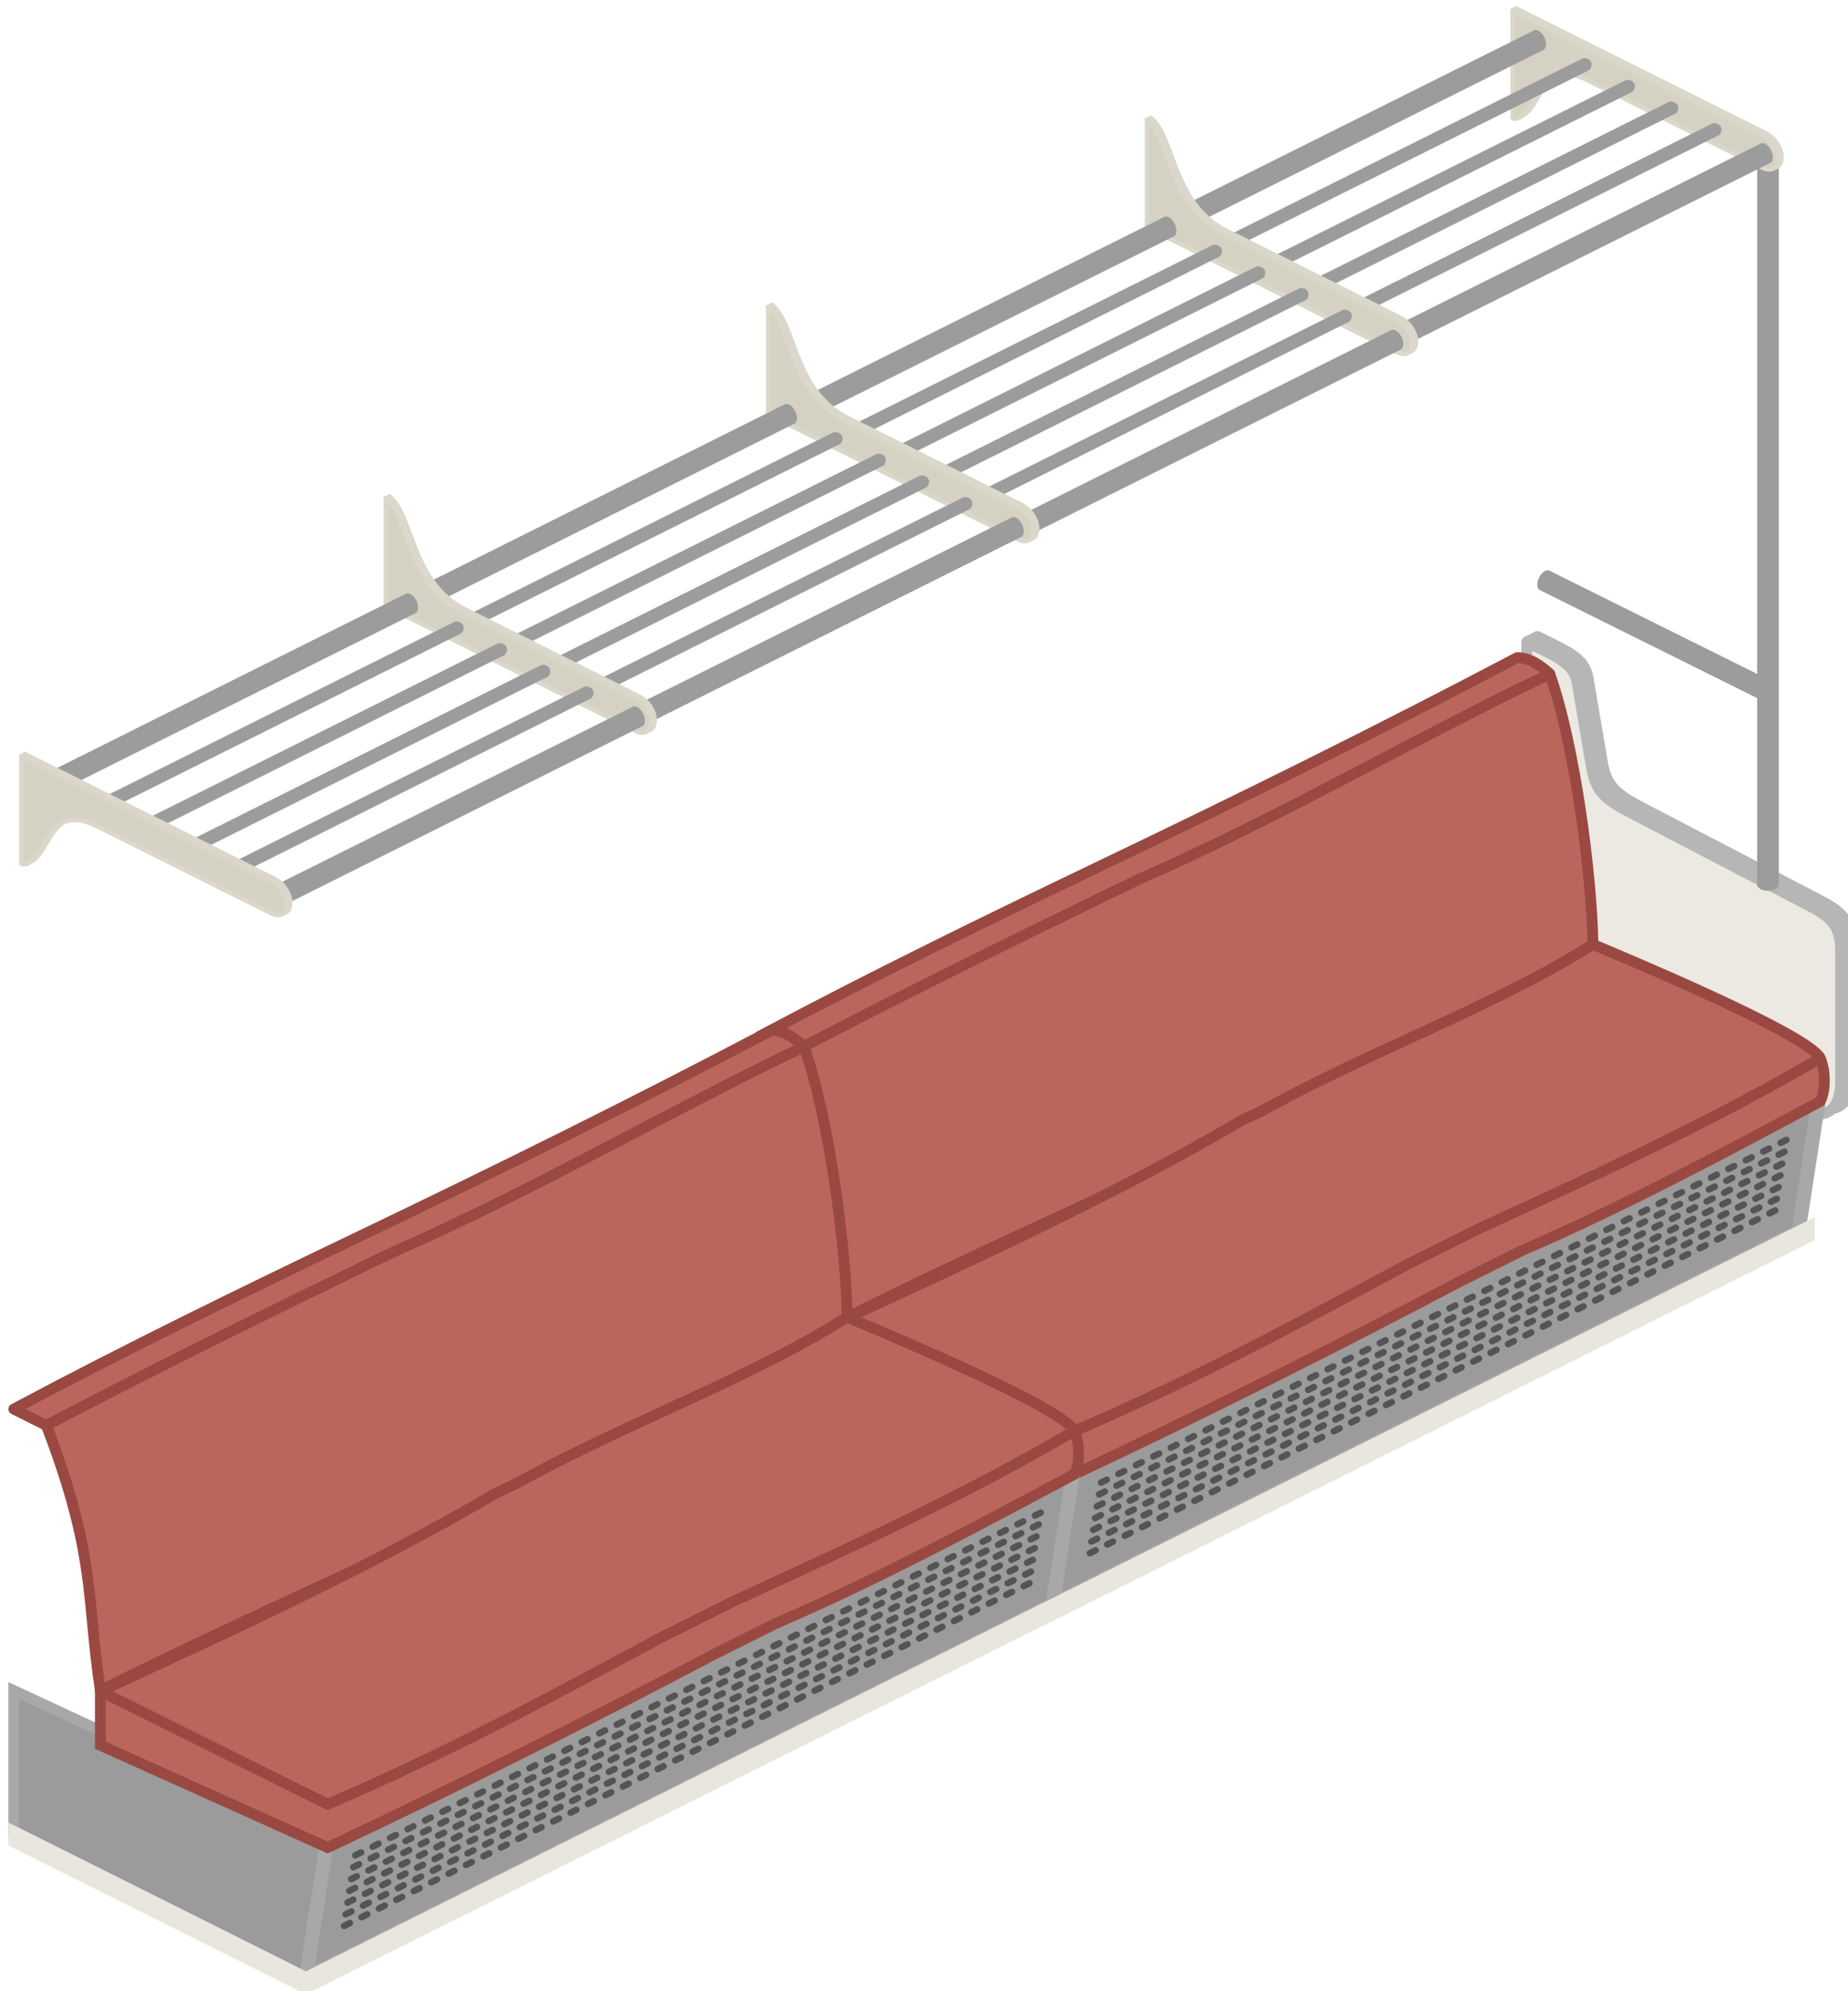 <svg xmlns="http://www.w3.org/2000/svg" xmlns:xlink="http://www.w3.org/1999/xlink" width="171.01" height="184.221" viewBox="0 0 45.246 48.742"><g transform="translate(3.549 -165.377)"><path style="display:inline;fill:#9c9c9c;fill-opacity:1;fill-rule:evenodd;stroke:none;stroke-width:1px;stroke-linecap:butt;stroke-linejoin:miter;stroke-opacity:1" d="M232.924 256.802c-.688-.056-1.33 1.235-.895 1.789l20.665 10.27.135-2.166z" transform="translate(-27.359 111.284) scale(.265)"/><g style="display:inline"><path style="fill:#b6b6b6;fill-opacity:1;fill-rule:evenodd;stroke:#b6b6b6;stroke-width:1;stroke-linecap:butt;stroke-linejoin:round;stroke-miterlimit:4;stroke-dasharray:none;stroke-opacity:1" d="m490.501 166.653 24.058 10c3.476 1.445 4.942.504 4.942-2.496v-12c-.002-2.186-.896-3.082-2.727-4.035l-16.324-8.501c-2.608-1.358-3.567-2.035-3.96-4.35l-1.317-7.746c-.183-1.076-.672-1.871-2.672-2.871l-2-1z" transform="translate(-95.886 145.54) scale(.265)"/><path style="display:inline;fill:#ebe9e2;fill-opacity:1;fill-rule:evenodd;stroke:#b6b6b6;stroke-width:1;stroke-linecap:butt;stroke-linejoin:round;stroke-miterlimit:4;stroke-dasharray:none;stroke-opacity:1" d="m489.501 167.153 24.058 10c3.476 1.445 4.942.503 4.942-2.497v-12c-.002-2.185-.896-3.081-2.727-4.035l-16.324-8.5c-2.608-1.358-3.567-2.035-3.96-4.351l-1.317-7.745c-.183-1.076-.672-1.871-2.672-2.871l-2-1z" transform="translate(-95.886 145.54) scale(.265)"/><path style="fill:none;fill-rule:evenodd;stroke:#b6b6b6;stroke-width:1px;stroke-linecap:butt;stroke-linejoin:miter;stroke-opacity:1" d="m490.501 133.653-1 .5" transform="translate(-95.886 145.54) scale(.265)"/></g><path style="display:inline;fill:#9c9c9c;fill-opacity:1;fill-rule:evenodd;stroke:none;stroke-width:1px;stroke-linecap:butt;stroke-linejoin:miter;stroke-opacity:1" d="M252.197 285.93c.258.642 1.7.637 2 0v-67.588c-.616-.278-1.279-1.281-2-.953z" transform="translate(-27.359 111.284) scale(.265)"/><g style="display:inline"><path style="display:inline;fill:#d6d2c3;fill-opacity:1;fill-rule:evenodd;stroke:#dbd8cb;stroke-width:.4;stroke-linecap:butt;stroke-linejoin:miter;stroke-miterlimit:4;stroke-dasharray:none;stroke-opacity:1" d="m314.867 188.471-16.02-8.012c-5-2.5-4.764 3.877-7 3.446l-.346-9.773.346-.173 23 11.502c2.012 1.006 2.012 4.006.02 3.01z" transform="translate(-43.763 119.484) scale(.265)"/><path style="fill:#d6d2c3;fill-opacity:1;fill-rule:evenodd;stroke:#dbd8cb;stroke-width:.4;stroke-linecap:butt;stroke-linejoin:bevel;stroke-miterlimit:4;stroke-dasharray:none;stroke-opacity:1" d="m314.52 188.644-16.02-8.011c-5-2.501-4.763 3.93-7 3.499v-10l23 11.502c2.013 1.007 2.013 4.007.02 3.01z" transform="translate(-43.763 119.484) scale(.265)"/></g><path style="display:inline;fill:#9c9c9c;fill-opacity:1;fill-rule:evenodd;stroke:none;stroke-width:1px;stroke-linecap:butt;stroke-linejoin:miter;stroke-opacity:1" d="M248.1 215.508c.689-.056 1.048.522.613 1.076l-33.842 16.904-1.776-.497zm-4-2c.689-.057 1.048.522.613 1.075l-33.842 16.905-1.776-.497zm-4-2.001c.689-.056 1.048.522.613 1.076l-33.842 16.905-1.776-.498zm-4-2c.689-.057 1.048.522.613 1.075l-33.842 16.905-1.776-.497zm16.506 7.832c.688-.057 1.33 1.235.895 1.789l-33.843 16.904-2.057-1.21zm-20.952-10.445c.69-.056 1.33 1.235.895 1.789l-33.842 16.905-2.058-1.211z" transform="translate(-27.359 111.284) scale(.265)"/><g style="display:inline"><path style="display:inline;fill:#d6d2c3;fill-opacity:1;fill-rule:evenodd;stroke:#dbd8cb;stroke-width:.4;stroke-linecap:butt;stroke-linejoin:miter;stroke-miterlimit:4;stroke-dasharray:none;stroke-opacity:1" d="m382.876 151.47-16.02-8.01c-5-2.499-4.763-8.64-7-10.445l-.355.178.355 9.769 23 11.497c2.012 1.006 2.012-1.994.02-2.99z" transform="translate(-70.735 133.01) scale(.265)"/><path style="display:inline;fill:#d6d2c3;fill-opacity:1;fill-rule:evenodd;stroke:#dbd8cb;stroke-width:.4;stroke-linecap:butt;stroke-linejoin:bevel;stroke-miterlimit:4;stroke-dasharray:none;stroke-opacity:1" d="m382.521 151.647-16.02-8.009c-5-2.5-4.764-8.64-7-10.445v9.946l23 11.498c2.012 1.006 2.012-1.994.02-2.99z" transform="translate(-70.735 133.01) scale(.265)"/></g><path style="display:inline;fill:#9c9c9c;fill-opacity:1;fill-rule:evenodd;stroke:none;stroke-width:1px;stroke-linecap:butt;stroke-linejoin:miter;stroke-opacity:1" d="M218.46 234.58c.69-.057 1.33 1.234.896 1.788l-33.842 16.905-2.058-1.211zm-20.96-10.459c.69-.056 1.33 1.236.895 1.79l-33.842 16.904-2.057-1.21zm16.446 8.615c.689-.057 1.048.521.613 1.075l-33.842 16.905-1.776-.498zm-4-2.001c.689-.056 1.048.522.613 1.075l-33.842 16.905-1.776-.497zm-4-2c.689-.057 1.048.521.613 1.075l-33.842 16.905-1.776-.498zm-4-2.001c.689-.056 1.048.522.613 1.076l-33.842 16.904-1.776-.497z" transform="translate(-27.359 111.284) scale(.265)"/><g style="display:inline"><path style="display:inline;fill:#d6d2c3;fill-opacity:1;fill-rule:evenodd;stroke:#dbd8cb;stroke-width:.4;stroke-linecap:butt;stroke-linejoin:miter;stroke-miterlimit:4;stroke-dasharray:none;stroke-opacity:1" d="m382.876 151.47-16.02-8.01c-5-2.499-4.763-8.64-7-10.445l-.355.178.355 9.769 23 11.497c2.012 1.006 2.012-1.994.02-2.99z" transform="translate(-80.01 137.59) scale(.265)"/><path style="display:inline;fill:#d6d2c3;fill-opacity:1;fill-rule:evenodd;stroke:#dbd8cb;stroke-width:.4;stroke-linecap:butt;stroke-linejoin:bevel;stroke-miterlimit:4;stroke-dasharray:none;stroke-opacity:1" d="m382.521 151.647-16.02-8.009c-5-2.5-4.764-8.64-7-10.445v9.946l23 11.498c2.012 1.006 2.012-1.994.02-2.99z" transform="translate(-80.01 137.59) scale(.265)"/></g><path style="display:inline;fill:#9c9c9c;fill-opacity:1;fill-rule:evenodd;stroke:none;stroke-width:1px;stroke-linecap:butt;stroke-linejoin:miter;stroke-opacity:1" d="M183.402 251.888c.689-.057 1.33 1.235.895 1.789l-33.842 16.904-2.058-1.21zm-20.96-10.458c.688-.056 1.33 1.235.895 1.789l-33.843 16.905-2.057-1.211zm16.445 8.614c.69-.056 1.048.522.613 1.076l-33.842 16.904-1.775-.497zm-4-2c.69-.057 1.048.522.613 1.075l-33.842 16.905-1.775-.497zm-4-2.001c.69-.056 1.048.522.613 1.076l-33.842 16.905-1.776-.498zm-4-2c.69-.057 1.048.522.613 1.075l-33.842 16.905-1.776-.497z" transform="translate(-27.359 111.284) scale(.265)"/><path style="display:inline;fill:#ebe9e2;fill-opacity:1;fill-rule:evenodd;stroke:#dbd8cb;stroke-width:.4;stroke-linecap:butt;stroke-linejoin:miter;stroke-miterlimit:4;stroke-dasharray:none;stroke-opacity:1" d="m148.856 268.439-16.02-8.009c-5-2.5-4.764-8.64-7-10.446l-.356.178.355 9.769 23 11.497c2.012 1.006 2.012-1.994.02-2.99z" transform="translate(-27.359 111.284) scale(.265)"/><path style="display:inline;fill:#d6d2c3;fill-opacity:1;fill-rule:evenodd;stroke:#dbd8cb;stroke-width:.4;stroke-linecap:butt;stroke-linejoin:bevel;stroke-miterlimit:4;stroke-dasharray:none;stroke-opacity:1" d="m148.5 268.616-16.02-8.008c-5-2.5-4.763-8.64-7-10.446v9.946l23 11.498c2.012 1.006 2.012-1.994.02-2.99z" transform="translate(-27.359 111.284) scale(.265)"/><path style="display:inline;fill:#9c9c9c;fill-opacity:1;fill-rule:evenodd;stroke:none;stroke-width:1px;stroke-linecap:butt;stroke-linejoin:miter;stroke-opacity:1" d="M143.887 267.54c.69-.056 1.048.522.613 1.076l-33.842 16.905-1.776-.498zm-4-2c.69-.057 1.048.522.613 1.075l-33.842 16.905-1.776-.497zm-4-2c.69-.057 1.048.521.613 1.075l-33.842 16.905-1.776-.498zm-4-2c.689-.057 1.048.52.613 1.074L98.658 279.52l-1.776-.497zm16.506 7.831c.689-.056 1.33 1.235.895 1.789l-33.842 16.905-2.058-1.211zm-20.951-10.445c.688-.056 1.33 1.235.895 1.789L94.494 277.62l-2.057-1.21z" transform="translate(-27.359 111.284) scale(.265)"/><g style="display:inline"><path style="display:inline;fill:#d6d2c3;fill-opacity:1;fill-rule:evenodd;stroke:#dbd8cb;stroke-width:.4;stroke-linecap:butt;stroke-linejoin:miter;stroke-miterlimit:4;stroke-dasharray:none;stroke-opacity:1" d="m314.867 188.471-16.02-8.012c-5-2.5-4.764 3.877-7 3.446l-.346-9.773.346-.173 23 11.502c2.012 1.006 2.012 4.006.02 3.01z" transform="translate(-80.275 137.737) scale(.265)"/><path style="fill:#d6d2c3;fill-opacity:1;fill-rule:evenodd;stroke:#dbd8cb;stroke-width:.4;stroke-linecap:butt;stroke-linejoin:bevel;stroke-miterlimit:4;stroke-dasharray:none;stroke-opacity:1" d="m314.52 188.644-16.02-8.011c-5-2.501-4.763 3.93-7 3.499v-10l23 11.502c2.013 1.007 2.013 4.007.02 3.01z" transform="translate(-80.275 137.737) scale(.265)"/></g><use xlink:href="#a" width="100%" height="100%" transform="translate(18.259 -9.125)"/><g id="a" style="display:inline"><path style="display:inline;fill:#ba665d;fill-opacity:1;fill-rule:evenodd;stroke:#994941;stroke-width:1px;stroke-linecap:butt;stroke-linejoin:round;stroke-opacity:1" d="M563.511 101.167c-20.745 14.946-46.334 23.75-70 34.992l-3.01-1.506c10.753-5.728 21.138-10.77 31.48-15.732 13.453-6.442 26.167-12.735 38.529-19.254 1.2.03 2.126.706 3.001 1.5z" transform="translate(-133.195 164.188) scale(.265)"/><path style="fill:#9b9b9b;fill-opacity:1;fill-rule:evenodd;stroke:#a8a8a8;stroke-width:1;stroke-linecap:butt;stroke-linejoin:miter;stroke-miterlimit:4;stroke-dasharray:none;stroke-opacity:1" d="m519.501 174.157-2 13-27-13.504v-13z" transform="translate(-133.195 164.188) scale(.265)"/><path style="display:inline;fill:#ba665d;fill-opacity:1;fill-rule:evenodd;stroke:#994941;stroke-width:1px;stroke-linecap:butt;stroke-linejoin:round;stroke-opacity:1" d="M493.51 136.16c4.632 12.07 3.7 16.001 4.991 24.494 23.023-11.48 48.216-21.373 69-34.492-.078-6.439-1.723-18.65-3.99-24.995-13.5 6.505-25.056 13.338-38.06 19.026-10.38 5.043-20.795 10.123-31.94 15.966z" transform="translate(-133.195 164.188) scale(.265)"/><path style="fill:#9b9b9b;fill-opacity:1;fill-rule:evenodd;stroke:#a8a8a8;stroke-width:1.3;stroke-linecap:butt;stroke-linejoin:bevel;stroke-miterlimit:4;stroke-dasharray:none;stroke-opacity:1" d="m586.5 152.664 2.001-13-69 34.493-2 13z" transform="translate(-133.195 164.188) scale(.265)"/><path style="fill:#ba665d;fill-opacity:1;fill-rule:evenodd;stroke:#994941;stroke-width:1px;stroke-linecap:butt;stroke-linejoin:miter;stroke-opacity:1" d="M498.501 160.708c12.585-5.804 25.192-11.595 36.725-18.387 1.702-.698 3.42-1.747 5.046-2.574 9.702-4.935 19.09-8.46 27.23-13.585 2.185.927 19.862 8.255 21 10.502.443.97.568 2.924 0 4-9.079 4.862-18.158 9.723-27.585 13.79l-5.745 2.871c-11.905 6.272-23.796 12.242-35.67 17.832l-21-9.449z" transform="translate(-133.195 164.188) scale(.265)"/><path style="fill:none;fill-opacity:1;fill-rule:evenodd;stroke:#994941;stroke-width:1px;stroke-linecap:butt;stroke-linejoin:miter;stroke-opacity:1" d="m498.501 160.708 21 10.449c10.855-4.634 20.787-10.008 30.74-15.367l6.902-3.45c10.815-4.948 21.432-9.85 31.358-15.676" transform="translate(-133.195 164.188) scale(.265)"/><path style="fill:#b7af97;fill-opacity:1;fill-rule:evenodd;stroke:#e8e6de;stroke-width:1;stroke-linecap:butt;stroke-linejoin:miter;stroke-miterlimit:4;stroke-dasharray:none;stroke-opacity:1" d="m587.501 152.164-70 34.992-27-13.503v1l27 13.503 70-34.992z" transform="translate(-133.195 164.188) scale(.265)"/><path style="fill:none;fill-rule:evenodd;stroke:#545454;stroke-width:.6;stroke-linecap:round;stroke-linejoin:miter;stroke-miterlimit:4;stroke-dasharray:.6,1.2;stroke-dashoffset:0;stroke-opacity:1" d="m522.054 175.88 63.872-31.929" transform="translate(-133.195 164.188) scale(.265)"/><path style="display:inline;fill:none;fill-rule:evenodd;stroke:#545454;stroke-width:.6;stroke-linecap:round;stroke-linejoin:miter;stroke-miterlimit:4;stroke-dasharray:.6,1.2;stroke-dashoffset:0;stroke-opacity:1" d="m521.868 176.973 63.633-31.81m-63.838 32.913 63.838-31.912m-64 32.993 64-31.993m-64.171 33.078 64.171-32.078m-64.341 33.164 63.842-31.915M521.016 182.4l63.994-31.99" transform="translate(-133.195 164.188) scale(.265)"/></g></g></svg>